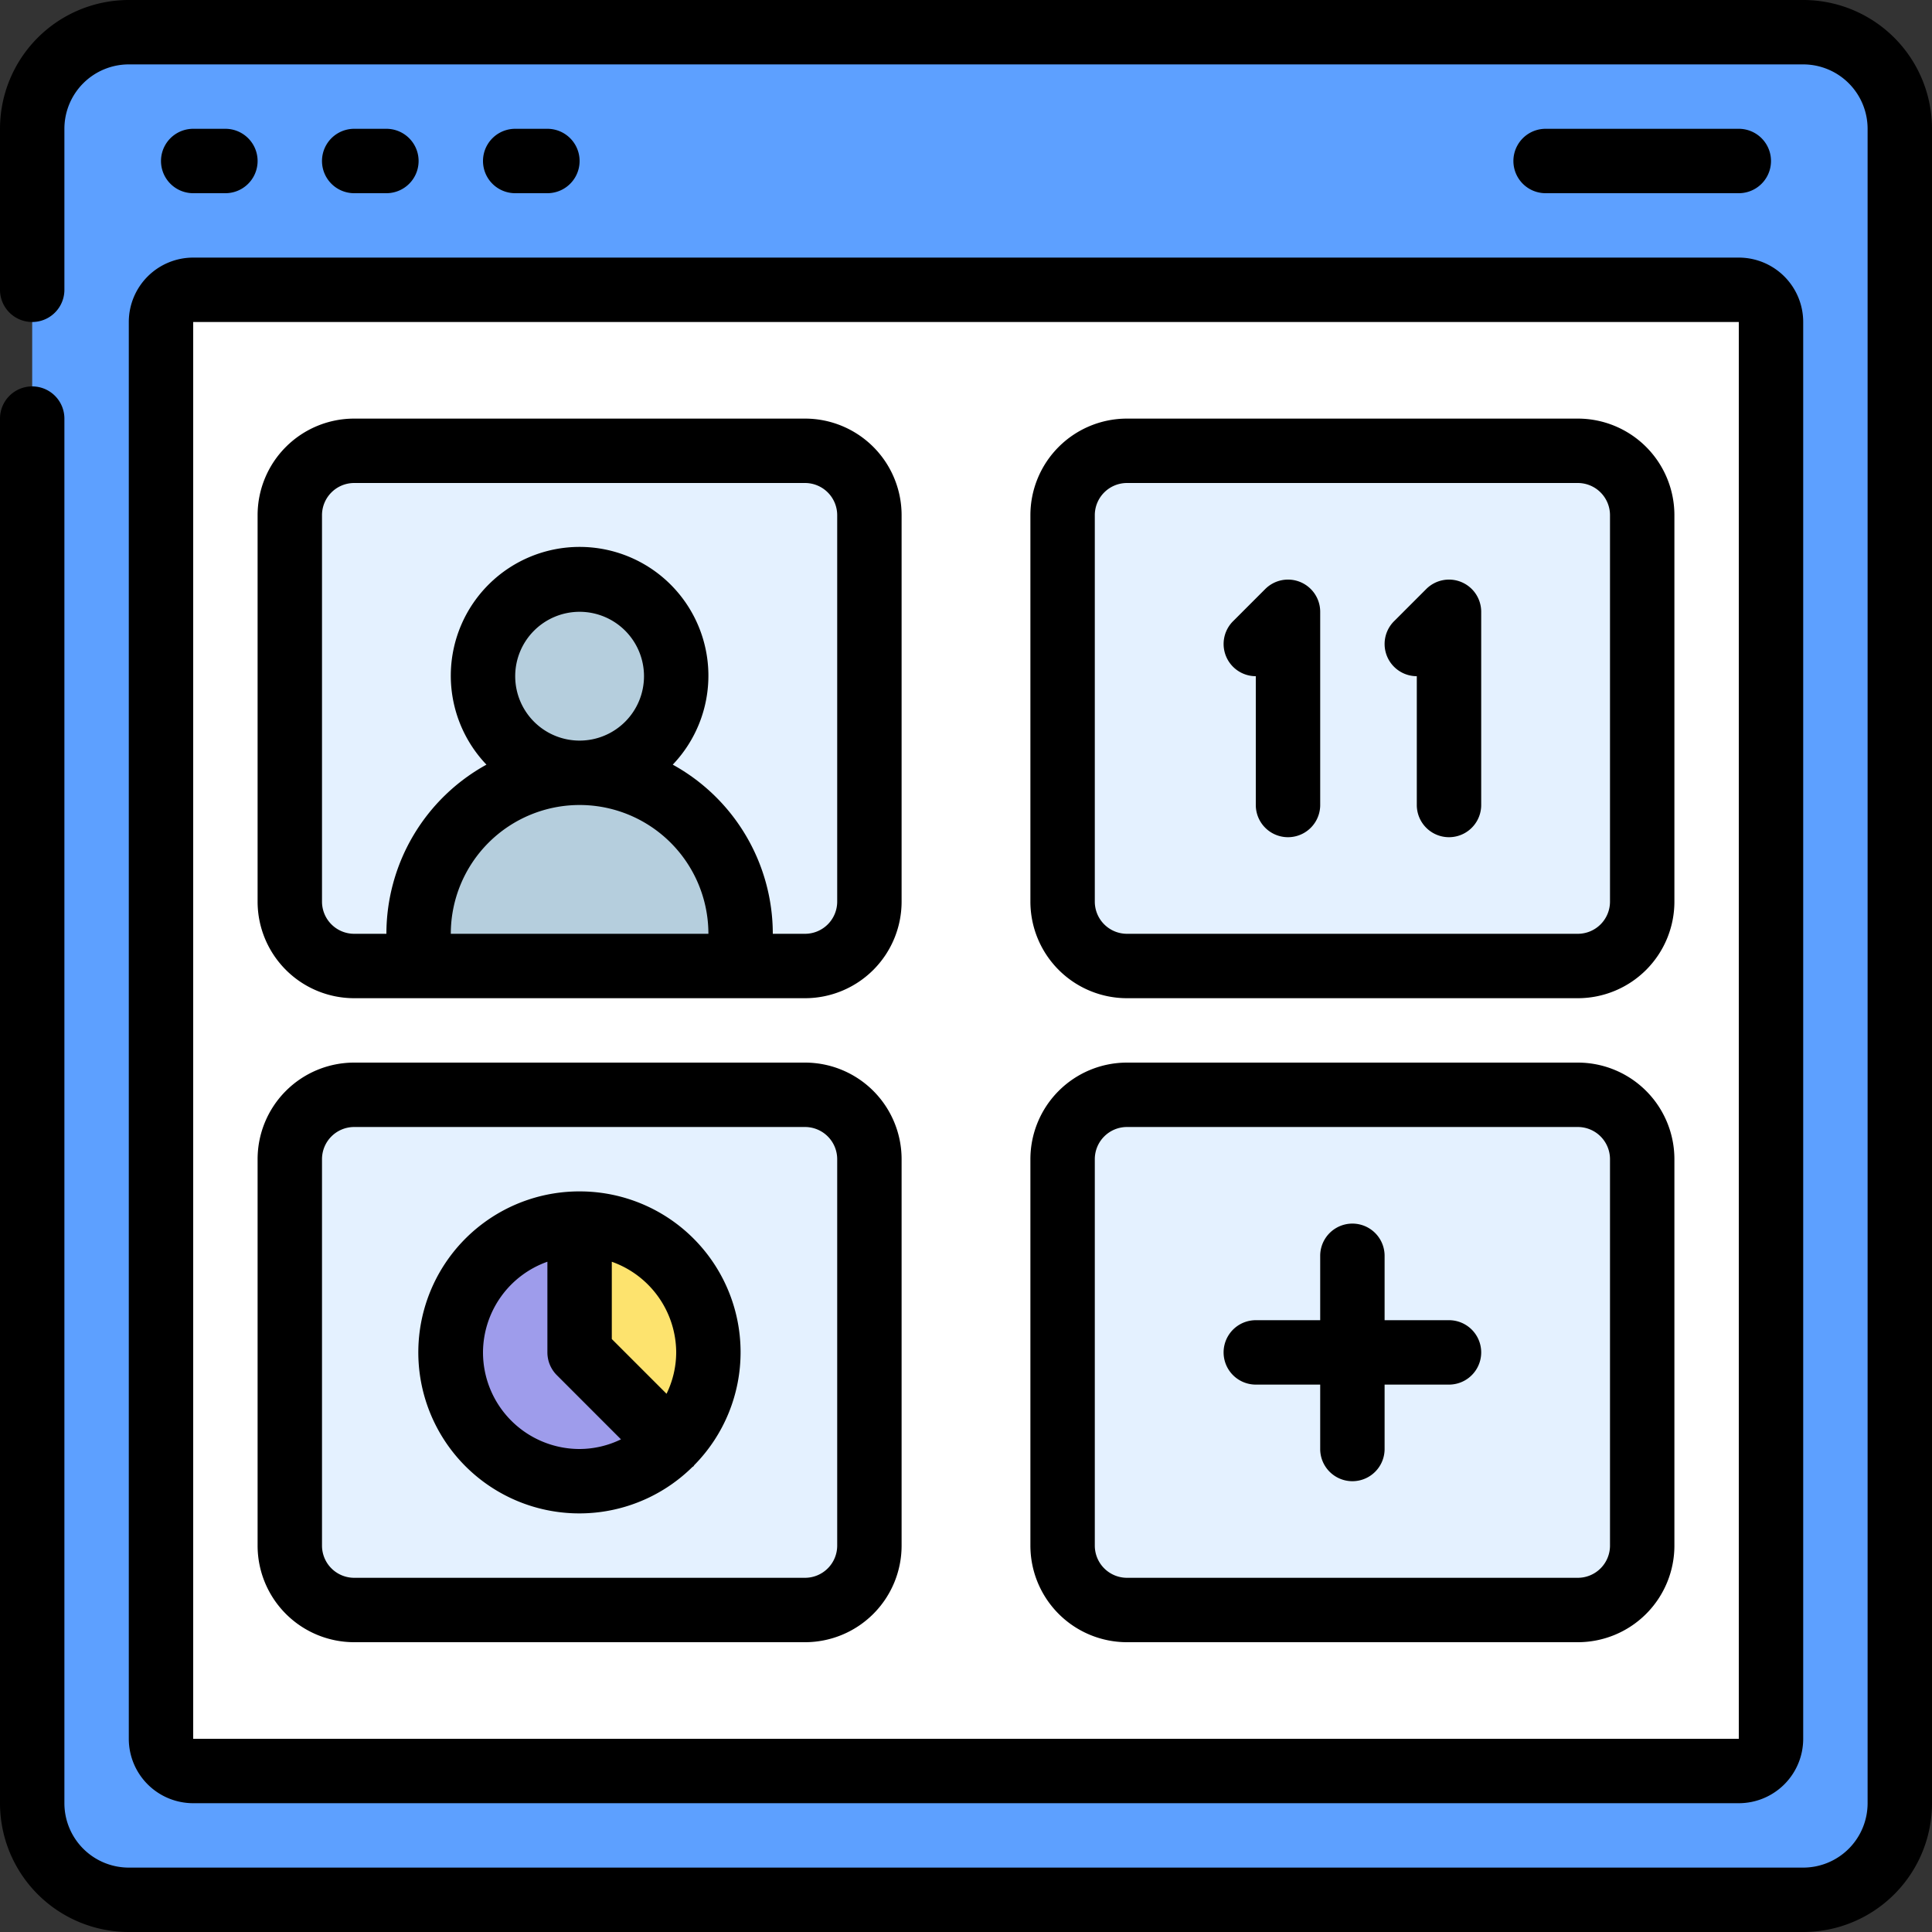 <?xml version="1.0"?>
<svg xmlns="http://www.w3.org/2000/svg" id="Icons" height="512px" viewBox="0 0 60 60" width="512px" class=""><rect x="0" y="0" width="60" height="60" fill="#333333" stroke="none"/><g><rect fill="#5da0ff" height="58" rx="3" width="58" x="1" y="1" data-original="#5DA0FF" class=""/><rect fill="#fff" height="50" rx="1" transform="matrix(0 1 -1 0 62 2)" width="46" x="7" y="7" data-original="#FFF"/><rect fill="#e4f1ff" height="16" rx="2" width="18" x="33" y="14" data-original="#E4F1FF"/><rect fill="#e4f1ff" height="16" rx="2" width="18" x="9" y="14" data-original="#E4F1FF"/><rect fill="#e4f1ff" height="16" rx="2" width="18" x="33" y="34" data-original="#E4F1FF"/><rect fill="#e4f1ff" height="16" rx="2" width="18" x="9" y="34" data-original="#E4F1FF"/><path d="m23 30v-1a5 5 0 0 0 -10 0v1z" fill="#b5cedd" data-original="#B5CEDD"/><circle cx="18" cy="21" fill="#b5cedd" r="3" data-original="#B5CEDD"/><path d="m22 42a4.025 4.025 0 0 1 -1.17 2.83l-3.83-1.83 1-5a4 4 0 0 1 4 4z" fill="#fde36e" data-original="#FDE36E"/><path d="m20.83 44.83a4 4 0 1 1 -2.83-6.83v4z" fill="#9e9ceb" data-original="#9E9CEB" class=""/><g fill="#373737"><path d="m4 10v44a2 2 0 0 0 2 2h48a2 2 0 0 0 2-2v-44a2 2 0 0 0 -2-2h-48a2 2 0 0 0 -2 2zm2 0h48v44h-48z" data-original="#373737" class="active-path" style="fill:#000000" data-old_color="#373737"/><path d="m49 13h-14a3 3 0 0 0 -3 3v12a3 3 0 0 0 3 3h14a3 3 0 0 0 3-3v-12a3 3 0 0 0 -3-3zm1 15a1 1 0 0 1 -1 1h-14a1 1 0 0 1 -1-1v-12a1 1 0 0 1 1-1h14a1 1 0 0 1 1 1z" data-original="#373737" class="active-path" style="fill:#000000" data-old_color="#373737"/><path d="m25 13h-14a3 3 0 0 0 -3 3v12a3 3 0 0 0 3 3h14a3 3 0 0 0 3-3v-12a3 3 0 0 0 -3-3zm-9 8a2 2 0 1 1 2 2 2 2 0 0 1 -2-2zm2 4a4 4 0 0 1 4 4h-8a4 4 0 0 1 4-4zm8 3a1 1 0 0 1 -1 1h-1a6 6 0 0 0 -3.107-5.253 4 4 0 1 0 -5.786 0 6 6 0 0 0 -3.107 5.253h-1a1 1 0 0 1 -1-1v-12a1 1 0 0 1 1-1h14a1 1 0 0 1 1 1z" data-original="#373737" class="active-path" style="fill:#000000" data-old_color="#373737"/><path d="m49 33h-14a3 3 0 0 0 -3 3v12a3 3 0 0 0 3 3h14a3 3 0 0 0 3-3v-12a3 3 0 0 0 -3-3zm1 15a1 1 0 0 1 -1 1h-14a1 1 0 0 1 -1-1v-12a1 1 0 0 1 1-1h14a1 1 0 0 1 1 1z" data-original="#373737" class="active-path" style="fill:#000000" data-old_color="#373737"/><path d="m25 33h-14a3 3 0 0 0 -3 3v12a3 3 0 0 0 3 3h14a3 3 0 0 0 3-3v-12a3 3 0 0 0 -3-3zm1 15a1 1 0 0 1 -1 1h-14a1 1 0 0 1 -1-1v-12a1 1 0 0 1 1-1h14a1 1 0 0 1 1 1z" data-original="#373737" class="active-path" style="fill:#000000" data-old_color="#373737"/><path d="m18 37a5 5 0 1 0 3.5 8.562c.011-.01.026-.014.037-.025s.015-.026.025-.037a4.994 4.994 0 0 0 -3.562-8.5zm3 5a2.951 2.951 0 0 1 -.3 1.285l-1.7-1.7v-2.4a3 3 0 0 1 2 2.815zm-6 0a3 3 0 0 1 2-2.816v2.816a1 1 0 0 0 .293.707l1.992 1.993a2.951 2.951 0 0 1 -1.285.3 3 3 0 0 1 -3-3z" data-original="#373737" class="active-path" style="fill:#000000" data-old_color="#373737"/><path d="m56 0h-52a4 4 0 0 0 -4 4v5a1 1 0 0 0 2 0v-5a2 2 0 0 1 2-2h52a2 2 0 0 1 2 2v52a2 2 0 0 1 -2 2h-52a2 2 0 0 1 -2-2v-43a1 1 0 0 0 -2 0v43a4 4 0 0 0 4 4h52a4 4 0 0 0 4-4v-52a4 4 0 0 0 -4-4z" data-original="#373737" class="active-path" style="fill:#000000" data-old_color="#373737"/><path d="m7 6a1 1 0 0 0 0-2h-1a1 1 0 0 0 0 2z" data-original="#373737" class="active-path" style="fill:#000000" data-old_color="#373737"/><path d="m12 6a1 1 0 0 0 0-2h-1a1 1 0 0 0 0 2z" data-original="#373737" class="active-path" style="fill:#000000" data-old_color="#373737"/><path d="m17 6a1 1 0 0 0 0-2h-1a1 1 0 0 0 0 2z" data-original="#373737" class="active-path" style="fill:#000000" data-old_color="#373737"/><path d="m54 6a1 1 0 0 0 0-2h-6a1 1 0 0 0 0 2z" data-original="#373737" class="active-path" style="fill:#000000" data-old_color="#373737"/><path d="m40.383 18.076a1 1 0 0 0 -1.09.217l-1 1a1 1 0 0 0 .707 1.707v4a1 1 0 0 0 2 0v-6a1 1 0 0 0 -.617-.924z" data-original="#373737" class="active-path" style="fill:#000000" data-old_color="#373737"/><path d="m45.383 18.076a1 1 0 0 0 -1.09.217l-1 1a1 1 0 0 0 .707 1.707v4a1 1 0 0 0 2 0v-6a1 1 0 0 0 -.617-.924z" data-original="#373737" class="active-path" style="fill:#000000" data-old_color="#373737"/><path d="m45 41h-2v-2a1 1 0 0 0 -2 0v2h-2a1 1 0 0 0 0 2h2v2a1 1 0 0 0 2 0v-2h2a1 1 0 0 0 0-2z" data-original="#373737" class="active-path" style="fill:#000000" data-old_color="#373737"/></g></g> </svg>
